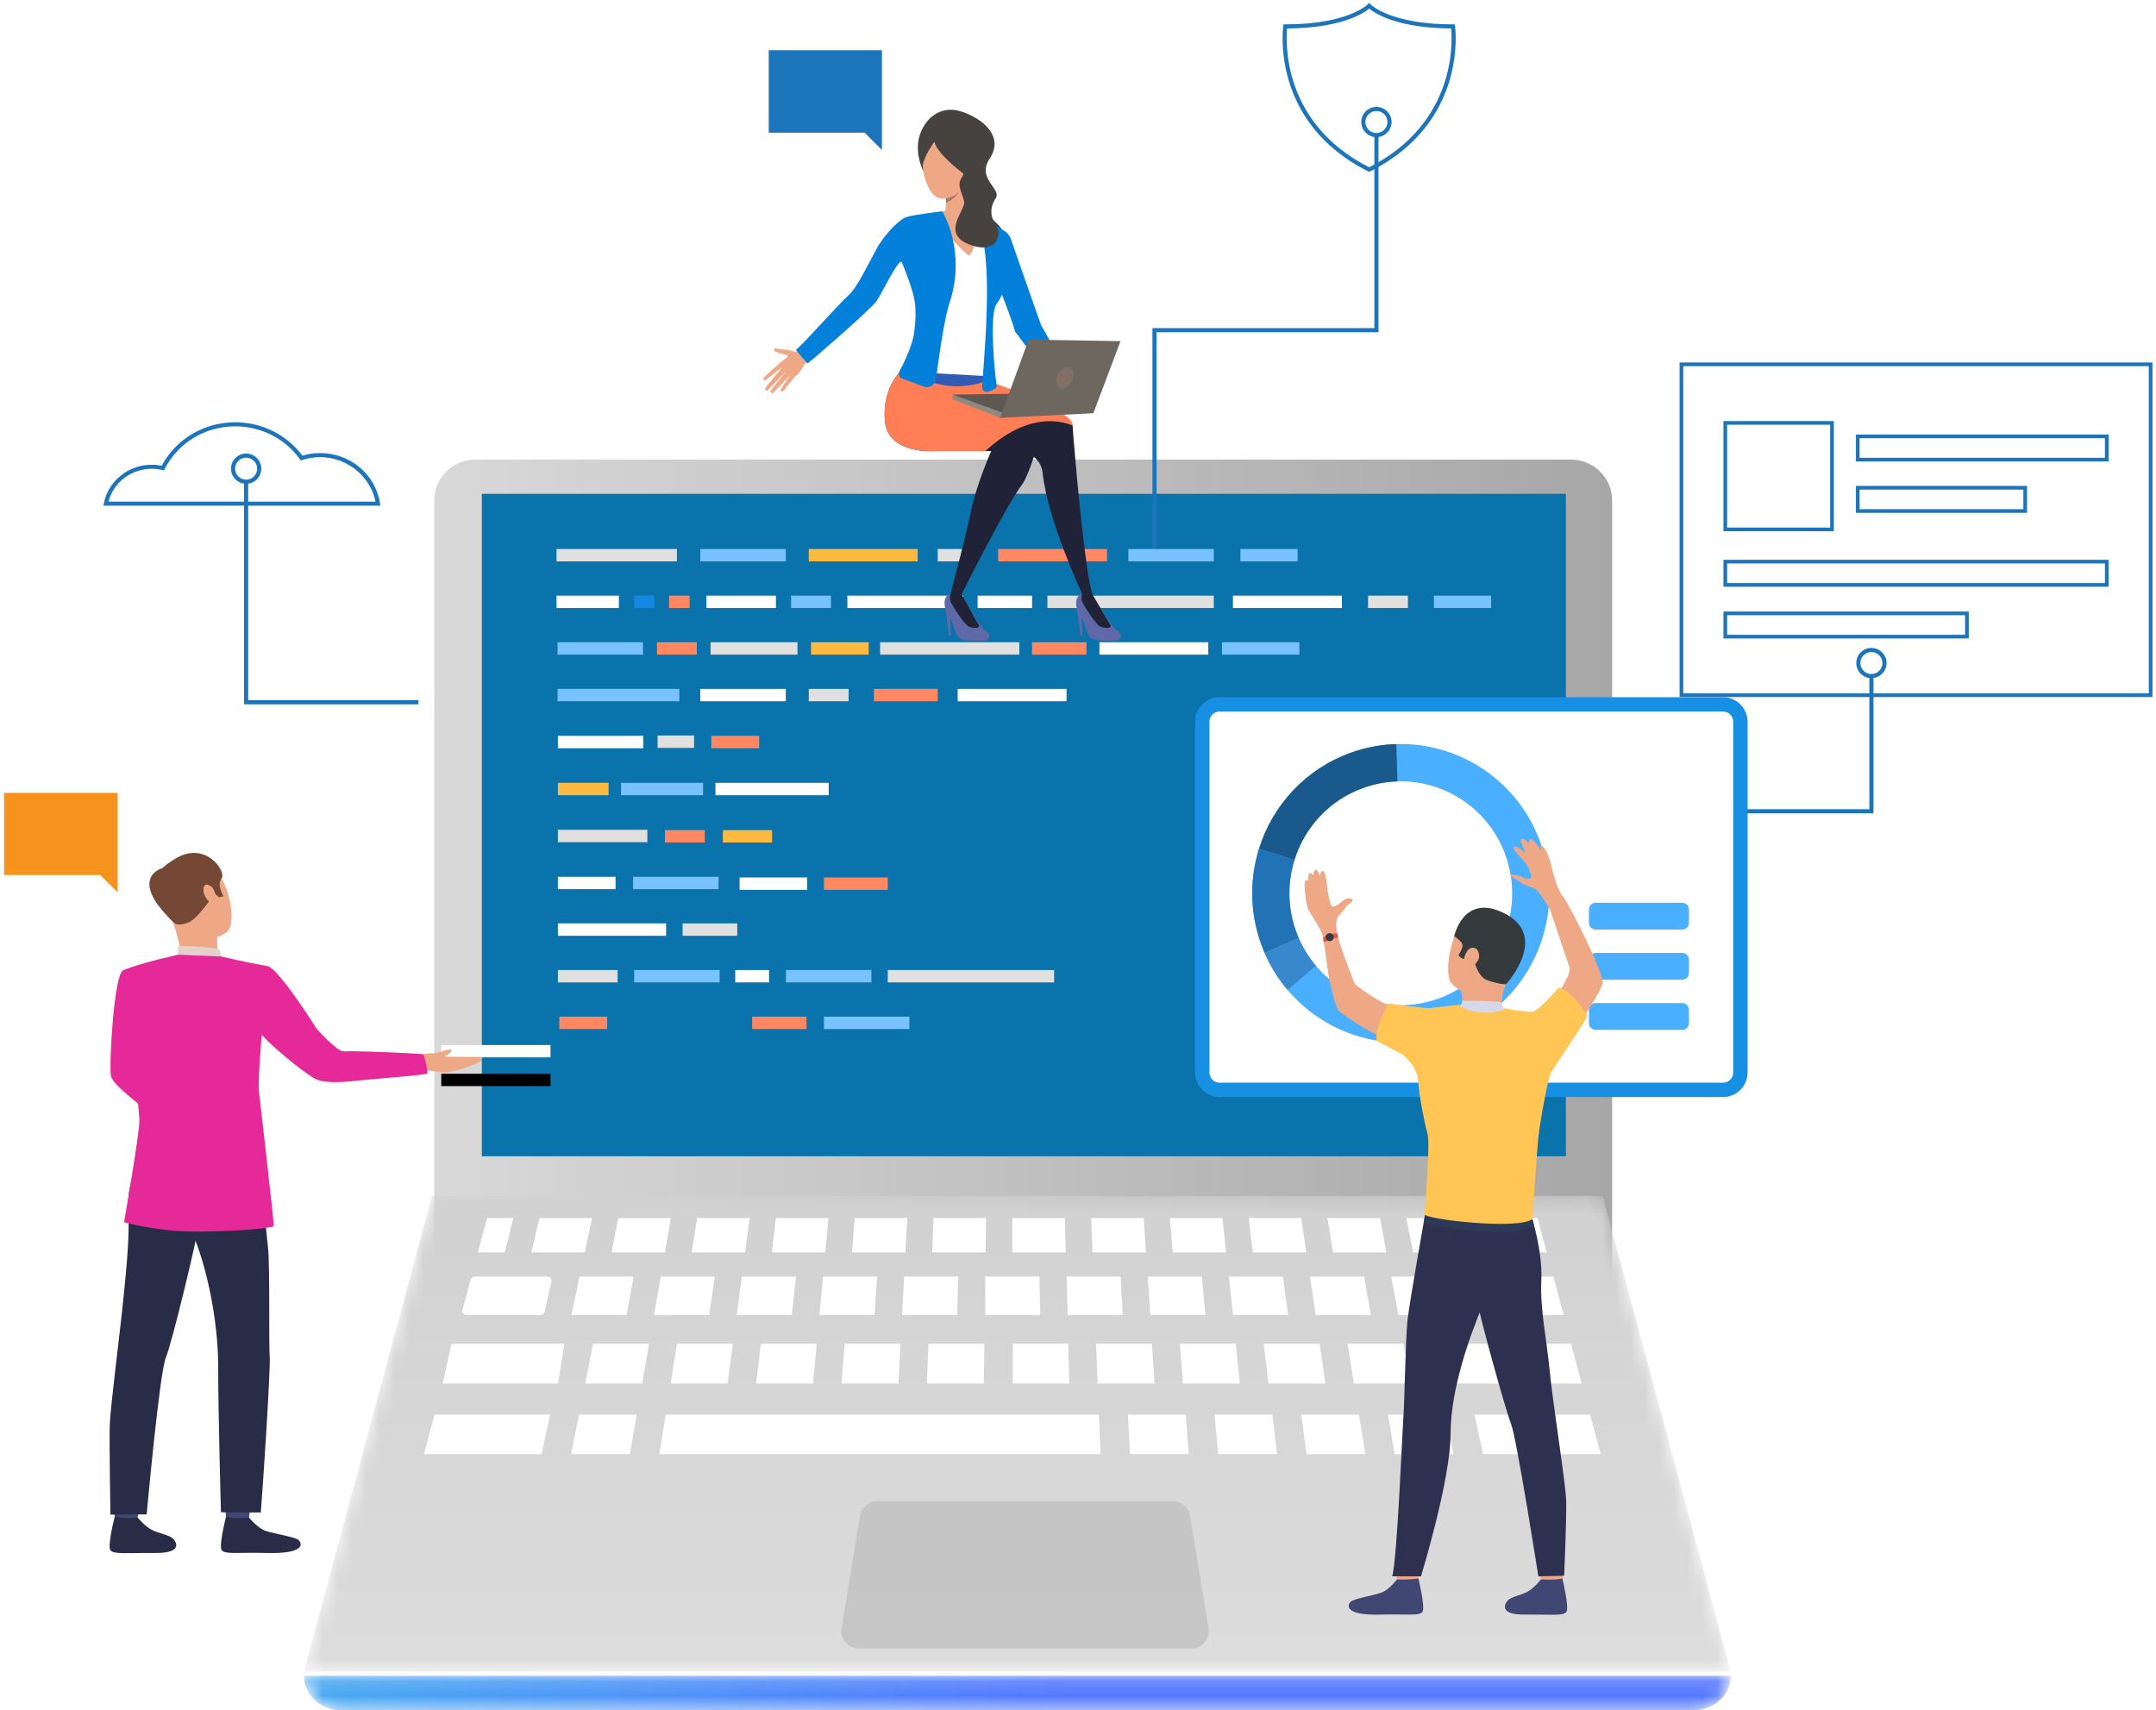 <?xml version="1.0" encoding="UTF-8"?>
<svg width="150px" height="119px" viewBox="0 0 150 119" version="1.1" xmlns="http://www.w3.org/2000/svg" xmlns:xlink="http://www.w3.org/1999/xlink">
    <!-- Generator: Sketch 59.1 (86144) - https://sketch.com -->
    <title>Group 306</title>
    <desc>Created with Sketch.</desc>
    <defs>
        <path d="M2.91,0.131 C1.325,0.131 0.039,1.404 0.039,2.975 L0.039,2.975 L0.039,60.262 L81.993,60.262 L81.993,2.975 C81.993,1.404 80.708,0.131 79.122,0.131 L79.122,0.131 L2.91,0.131 Z" id="path-1"></path>
        <linearGradient x1="-3.017%" y1="50%" x2="108.078%" y2="50%" id="linearGradient-3">
            <stop stop-color="#DADADA" offset="0%"></stop>
            <stop stop-color="#A3A3A3" offset="100%"></stop>
        </linearGradient>
        <polygon id="path-4" points="30.7 66.866 38.301 66.866 38.301 66.007 30.7 66.007"></polygon>
        <filter x="-92.1%" y="-582.1%" width="284.2%" height="1729.7%" filterUnits="objectBoundingBox" id="filter-5">
            <feOffset dx="0" dy="2" in="SourceAlpha" result="shadowOffsetOuter1"></feOffset>
            <feGaussianBlur stdDeviation="2" in="shadowOffsetOuter1" result="shadowBlurOuter1"></feGaussianBlur>
            <feColorMatrix values="0 0 0 0 0   0 0 0 0 0   0 0 0 0 0  0 0 0 0.5 0" type="matrix" in="shadowBlurOuter1"></feColorMatrix>
        </filter>
        <polygon id="path-6" points="49.828 0.247 9.106 0.247 0.193 33.339 50.095 33.339 99.463 33.339 90.55 0.247"></polygon>
        <linearGradient x1="50%" y1="-9.667%" x2="50%" y2="140.99%" id="linearGradient-8">
            <stop stop-color="#D0D0D0" offset="0%"></stop>
            <stop stop-color="#E1E1E1" offset="100%"></stop>
        </linearGradient>
        <path d="M0.193,0.109 C0.193,1.437 1.355,2.514 2.787,2.514 L2.787,2.514 L96.869,2.514 C98.301,2.514 99.463,1.437 99.463,0.109 L99.463,0.109 L0.193,0.109 Z" id="path-9"></path>
        <linearGradient x1="-46.348%" y1="50.003%" x2="53.652%" y2="50.003%" id="linearGradient-11">
            <stop stop-color="#3FD4E6" offset="0%"></stop>
            <stop stop-color="#5477FF" offset="100%"></stop>
        </linearGradient>
    </defs>
    <g id="Services-Page" stroke="none" stroke-width="1" fill="none" fill-rule="evenodd">
        <g transform="translate(-608, -935)" id="Group-306">
            <g transform="translate(608, 935)">
                <g id="Group-3" transform="translate(30.169, 31.845)">
                    <mask id="mask-2" fill="white">
                        <use xlink:href="#path-1"></use>
                    </mask>
                    <g id="Clip-2"></g>
                    <path d="M2.91,0.131 C1.325,0.131 0.039,1.404 0.039,2.975 L0.039,2.975 L0.039,60.262 L81.993,60.262 L81.993,2.975 C81.993,1.404 80.708,0.131 79.122,0.131 L79.122,0.131 L2.91,0.131 Z" id="Fill-1" fill="url(#linearGradient-3)"></path>
                </g>
                <polygon id="Fill-4" fill="#0B73AB" points="33.521 80.451 108.944 80.451 108.944 34.359 33.521 34.359"></polygon>
                <g id="Group-10" transform="translate(7.028, 0)" fill="#1C75BB">
                    <path d="M0.518,34.903 L19.098,34.903 C18.736,33.127 17.107,31.808 15.241,31.808 C14.817,31.808 14.4,31.873 14.002,32.003 L13.9,32.036 L13.839,31.95 C12.808,30.518 11.127,29.663 9.341,29.663 C7.25,29.663 5.367,30.8 4.428,32.63 L4.376,32.731 L4.265,32.704 C4.025,32.646 3.777,32.617 3.528,32.617 C2.104,32.617 0.865,33.568 0.518,34.903 L0.518,34.903 Z M19.438,35.185 L0.163,35.185 L0.197,35.017 C0.506,33.463 1.907,32.334 3.528,32.334 C3.762,32.334 3.995,32.358 4.223,32.405 C5.227,30.537 7.178,29.381 9.341,29.381 C11.185,29.381 12.923,30.247 14.012,31.703 C14.409,31.585 14.822,31.525 15.241,31.525 C17.338,31.525 19.093,32.996 19.413,35.023 L19.438,35.185 Z" id="Fill-6"></path>
                    <path d="M82.522,1.978 C82.436,2.875 82.148,8.559 88.228,11.64 C94.308,8.559 94.02,2.875 93.933,1.978 C90.157,1.955 88.621,0.925 88.228,0.598 C87.835,0.925 86.298,1.955 82.522,1.978 L82.522,1.978 Z M88.228,11.956 L88.163,11.924 C81.322,8.505 82.241,1.883 82.251,1.817 L82.269,1.696 L82.393,1.696 C86.742,1.696 88.109,0.324 88.122,0.31 L88.228,0.2 L88.334,0.311 C88.347,0.324 89.714,1.696 94.062,1.696 L94.187,1.696 L94.205,1.817 C94.215,1.883 95.134,8.505 88.293,11.924 L88.228,11.956 Z" id="Fill-8"></path>
                </g>
                <g id="Group-92" transform="translate(0, 6.704)">
                    <g id="Fill-45">
                        <use fill="black" fill-opacity="1" filter="url(#filter-5)" xlink:href="#path-4"></use>
                        <use fill="#FFFFFF" fill-rule="evenodd" xlink:href="#path-4"></use>
                    </g>
                    <polygon id="Fill-47" fill="#1C75BB" points="29.113 42.301 16.981 42.301 16.981 26.814 17.267 26.814 17.267 42.015 29.113 42.015"></polygon>
                    <polygon id="Fill-48" fill="#1C75BB" points="80.466 32.096 80.179 32.096 80.179 16.126 95.619 16.126 95.619 2.695 95.906 2.695 95.906 16.412 80.466 16.412"></polygon>
                    <polygon id="Fill-49" fill="#1C75BB" points="130.344 49.886 114.28 49.886 114.28 49.6 130.057 49.6 130.057 40.289 130.344 40.289"></polygon>
                    <path d="M10.243,62.827 C10.243,62.827 9.899,67.645 10.842,68.221 C11.433,68.583 13.788,69.801 13.718,70.03 C13.648,70.258 12.388,72.062 12.388,72.062 C12.388,72.062 7.864,69.088 7.718,68.151 C7.575,67.235 7.941,61.096 8.563,60.813 C9.028,60.602 9.274,60.777 9.861,61.212 C10.685,61.822 10.243,62.827 10.243,62.827" id="Fill-50" fill="#E52998"></path>
                    <path d="M9.717,97.889 C9.717,97.889 9.576,98.864 9.559,99.01 C9.541,99.157 7.994,98.924 7.994,98.924 L7.868,97.763 C7.868,97.763 9.524,97.751 9.717,97.889" id="Fill-51" fill="#424773"></path>
                    <path d="M9.575,98.886 C9.575,98.886 10.065,99.474 10.54,99.73 C11.014,99.986 11.759,100.087 12.04,100.353 C12.242,100.544 12.777,101.367 10.807,101.351 C8.838,101.334 7.888,101.467 7.677,101.151 C7.466,100.835 7.982,98.82 7.982,98.82 C7.982,98.82 8.449,98.988 9.575,98.886" id="Fill-52" fill="#292C47"></path>
                    <path d="M17.462,97.889 C17.462,97.889 17.321,98.864 17.304,99.01 C17.286,99.157 15.739,98.924 15.739,98.924 L15.614,97.763 C15.614,97.763 17.269,97.751 17.462,97.889" id="Fill-53" fill="#424773"></path>
                    <path d="M17.32,98.886 C17.32,98.886 17.811,99.474 18.285,99.73 C18.759,99.986 20.504,100.196 20.785,100.461 C20.987,100.653 21.324,101.423 18.553,101.351 C16.583,101.299 15.634,101.467 15.422,101.151 C15.211,100.835 15.727,98.82 15.727,98.82 C15.727,98.82 16.167,98.999 17.32,98.886" id="Fill-54" fill="#292C47"></path>
                    <path d="M10.272,72.839 C10.272,72.839 8.818,75.146 8.926,77.23 C9.035,79.315 8.797,81.542 8.578,83.719 C8.335,86.147 7.672,91.2 7.635,92.498 C7.599,93.797 7.683,98.683 7.683,98.683 L10.205,98.665 C10.205,98.665 11.101,88.793 11.535,87.768 C11.968,86.742 13.75,79.326 13.822,78.506 C13.894,77.686 10.272,72.839 10.272,72.839" id="Fill-55" fill="#292C47"></path>
                    <path d="M17.927,73.152 C17.927,73.152 18.502,78.819 18.646,80.095 C18.791,81.371 18.692,86.9 18.764,87.697 C18.836,88.495 18.281,96.929 18.144,98.535 L15.371,98.517 C15.371,98.517 15.18,91.695 15.18,88.38 C15.18,85.065 14.328,81.206 13.352,79.019 C12.375,76.831 10.14,76.78 9.54,72.721 C9.54,72.721 17.115,71.865 17.927,73.152" id="Fill-56" fill="#292C47"></path>
                    <path d="M11.808,53.395 C11.808,53.395 13.541,52.239 14.758,53.477 C15.974,54.715 16.572,57.624 15.699,58.205 C14.825,58.786 13.343,58.938 12.639,58.15 C11.936,57.363 11.185,56.16 11,55.283 C10.815,54.405 11.369,53.764 11.808,53.395" id="Fill-57" fill="#EEA886"></path>
                    <path d="M15.109,58.401 C15.109,58.401 15.087,59.617 15.221,59.876 C15.356,60.135 12.693,60.142 12.693,60.142 C12.693,60.142 12.476,58.732 12.066,57.542 C11.657,56.35 15.109,58.401 15.109,58.401" id="Fill-58" fill="#EEA886"></path>
                    <path d="M12.133,57.522 C12.133,57.522 12.381,57.774 13.085,57.488 C13.788,57.202 14.45,56.023 14.729,55.845 C15.01,55.667 14.97,55.487 14.97,55.487 L15.227,55.721 L15.555,55.664 C15.555,55.664 15.055,54.867 15.417,54.408 C15.779,53.95 14.292,51.709 12.143,53.077 C12.143,53.077 10.461,53.995 10.767,55.001 C11.074,56.006 11.611,57.108 12.133,57.522" id="Fill-59" fill="#754836"></path>
                    <path d="M15.379,59.845 C15.379,59.845 15.371,59.35 15.146,59.302 C14.921,59.255 12.664,59.038 12.388,59.147 L12.388,59.723 C12.388,59.723 12.92,60.05 15.379,59.845" id="Fill-60" fill="#E2D2CA"></path>
                    <path d="M14.834,55.127 C14.753,54.965 14.201,54.579 14.157,55.142 C14.114,55.705 14.7,56.311 14.92,56.196 C15.14,56.081 15.041,55.537 14.834,55.127" id="Fill-61" fill="#EEA886"></path>
                    <path d="M11.308,53.692 C11.308,53.692 8.83,54.356 12.033,57.426 L11.308,53.692 Z" id="Fill-62" fill="#754836"></path>
                    <path d="M33.446,66.843 L30.921,66.82 C31.139,66.693 31.491,66.466 31.413,66.362 C31.302,66.214 30.587,66.539 30.296,66.568 C30.03,66.596 29.583,66.562 29.244,66.685 L28.447,67.024 L29.178,67.7 C29.178,67.7 30.498,67.888 30.885,67.915 C31.514,67.96 33.437,67.212 33.469,67.099 C33.526,66.895 33.446,66.843 33.446,66.843" id="Fill-63" fill="#EEA886"></path>
                    <path d="M18.675,60.531 C17.069,60.249 15.379,59.845 15.379,59.845 L12.388,59.723 C12.388,59.723 9.644,60.326 8.563,60.813 C8.46,60.86 8.46,63.258 8.178,63.887 L9.074,65.774 C9.074,65.774 9.592,69.513 9.699,71.175 C9.749,71.939 8.632,78.334 8.632,78.334 C8.632,78.334 9.829,78.685 11.87,78.91 C13.911,79.134 19.011,78.828 19.043,78.588 C19.076,78.347 18.056,69.627 18.01,69.175 C17.941,68.482 18.211,65.28 18.211,65.28 C18.595,65.795 20.819,67.73 21.904,68.344 C22.677,68.782 24.571,68.514 25.129,68.458 C26.336,68.334 29.672,68.096 29.737,67.978 C29.789,67.907 29.545,66.692 29.406,66.646 C29.284,66.605 24.977,66.393 23.897,66.449 C23.459,66.472 22.029,64.878 22.029,64.878 C22.029,64.878 19.561,60.928 18.675,60.531" id="Fill-64" fill="#E52998"></path>
                    <polygon id="Fill-65" fill="#F6931D" points="0.283 48.463 8.188 48.463 8.188 54.182 8.188 55.387 6.981 54.182 0.283 54.182"></polygon>
                    <path d="M120.162,30.004 L127.33,30.004 L127.33,22.848 L120.162,22.848 L120.162,30.004 Z M119.906,30.26 L127.587,30.26 L127.587,22.593 L119.906,22.593 L119.906,30.26 Z" id="Fill-66" fill="#1C75BB"></path>
                    <path d="M129.378,25.149 L146.446,25.149 L146.446,23.786 L129.378,23.786 L129.378,25.149 Z M129.123,25.404 L146.703,25.404 L146.703,23.53 L129.123,23.53 L129.123,25.404 Z" id="Fill-67" fill="#1C75BB"></path>
                    <path d="M120.162,33.865 L146.446,33.865 L146.446,32.501 L120.162,32.501 L120.162,33.865 Z M119.906,34.12 L146.703,34.12 L146.703,32.246 L119.906,32.246 L119.906,34.12 Z" id="Fill-68" fill="#1C75BB"></path>
                    <path d="M120.162,37.464 L136.718,37.464 L136.718,36.101 L120.162,36.101 L120.162,37.464 Z M119.906,37.719 L136.974,37.719 L136.974,35.845 L119.906,35.845 L119.906,37.719 Z" id="Fill-69" fill="#1C75BB"></path>
                    <path d="M129.378,28.724 L140.771,28.724 L140.771,27.361 L129.378,27.361 L129.378,28.724 Z M129.123,28.979 L141.027,28.979 L141.027,27.105 L129.123,27.105 L129.123,28.979 Z" id="Fill-70" fill="#1C75BB"></path>
                    <path d="M117.111,41.539 L149.498,41.539 L149.498,18.773 L117.111,18.773 L117.111,41.539 Z M116.855,41.795 L149.753,41.795 L149.753,18.517 L116.855,18.517 L116.855,41.795 Z" id="Fill-71" fill="#1C75BB"></path>
                    <path d="M17.124,25.14 C16.701,25.14 16.357,25.483 16.357,25.905 C16.357,26.327 16.701,26.67 17.124,26.67 C17.547,26.67 17.891,26.327 17.891,25.905 C17.891,25.483 17.547,25.14 17.124,25.14 M17.124,26.957 C16.543,26.957 16.071,26.485 16.071,25.905 C16.071,25.325 16.543,24.853 17.124,24.853 C17.705,24.853 18.178,25.325 18.178,25.905 C18.178,26.485 17.705,26.957 17.124,26.957" id="Fill-78" fill="#1C75BB"></path>
                    <path d="M95.762,1.021 C95.34,1.021 94.995,1.364 94.995,1.786 C94.995,2.208 95.34,2.552 95.762,2.552 C96.185,2.552 96.529,2.208 96.529,1.786 C96.529,1.364 96.185,1.021 95.762,1.021 M95.762,2.838 C95.181,2.838 94.709,2.366 94.709,1.786 C94.709,1.206 95.181,0.735 95.762,0.735 C96.343,0.735 96.816,1.206 96.816,1.786 C96.816,2.366 96.343,2.838 95.762,2.838" id="Fill-79" fill="#1C75BB"></path>
                    <path d="M130.2,38.664 C129.778,38.664 129.433,39.008 129.433,39.43 C129.433,39.852 129.778,40.195 130.2,40.195 C130.623,40.195 130.967,39.852 130.967,39.43 C130.967,39.008 130.623,38.664 130.2,38.664 M130.2,40.481 C129.62,40.481 129.147,40.009 129.147,39.43 C129.147,38.85 129.62,38.378 130.2,38.378 C130.781,38.378 131.254,38.85 131.254,39.43 C131.254,40.009 130.781,40.481 130.2,40.481" id="Fill-80" fill="#1C75BB"></path>
                </g>
                <g id="Group-95" transform="translate(20.951, 82.965)">
                    <mask id="mask-7" fill="white">
                        <use xlink:href="#path-6"></use>
                    </mask>
                    <g id="Clip-94"></g>
                    <polygon id="Fill-93" fill="url(#linearGradient-8)" mask="url(#mask-7)" points="49.828 0.247 9.106 0.247 0.193 33.339 50.095 33.339 99.463 33.339 90.55 0.247"></polygon>
                </g>
                <g id="Group-190" transform="translate(29.331, 84.641)" fill="#FFFFFF">
                    <path d="M3.732,4.182 L8.71,4.182 C8.918,4.182 9.075,4.341 9.036,4.512 L8.554,6.636 C8.524,6.767 8.387,6.862 8.228,6.862 L3.165,6.862 C2.952,6.862 2.794,6.697 2.841,6.524 L3.408,4.399 C3.442,4.273 3.576,4.182 3.732,4.182" id="Fill-96"></path>
                    <polygon id="Fill-98" points="10.993 4.182 14.756 4.182 14.256 6.862 10.42 6.862"></polygon>
                    <polygon id="Fill-100" points="16.638 4.182 20.401 4.182 20.008 6.862 16.172 6.866"></polygon>
                    <polygon id="Fill-102" points="22.283 4.182 26.046 4.182 25.76 6.862 21.925 6.862"></polygon>
                    <polygon id="Fill-104" points="27.928 4.182 31.692 4.182 31.512 6.862 27.678 6.862"></polygon>
                    <polygon id="Fill-106" points="33.573 4.182 37.337 4.182 37.265 6.862 33.43 6.866"></polygon>
                    <polygon id="Fill-108" points="78.747 4.182 73.101 4.182 73.71 6.862 79.462 6.862"></polygon>
                    <polygon id="Fill-110" points="71.22 4.182 67.456 4.182 67.957 6.862 71.792 6.862"></polygon>
                    <polygon id="Fill-112" points="65.575 4.182 61.811 4.182 62.205 6.862 66.04 6.866"></polygon>
                    <polygon id="Fill-114" points="59.93 4.182 56.166 4.182 56.452 6.862 60.287 6.862"></polygon>
                    <polygon id="Fill-116" points="54.284 4.182 50.521 4.182 50.7 6.862 54.535 6.862"></polygon>
                    <polygon id="Fill-118" points="48.639 4.182 44.876 4.182 44.948 6.862 48.783 6.866"></polygon>
                    <polygon id="Fill-120" points="39.218 4.182 42.982 4.182 43.044 6.862 39.218 6.862"></polygon>
                    <polygon id="Fill-122" points="2.076 8.859 9.94 8.859 9.492 11.624 1.479 11.624"></polygon>
                    <polygon id="Fill-124" points="79.974 8.859 70.253 8.859 70.807 11.624 80.712 11.624"></polygon>
                    <polygon id="Fill-126" points="68.309 8.859 64.421 8.859 64.864 11.624 68.826 11.624"></polygon>
                    <polygon id="Fill-128" points="62.477 8.859 58.589 8.859 58.921 11.624 62.883 11.624"></polygon>
                    <polygon id="Fill-130" points="56.645 8.859 52.756 8.859 52.978 11.624 56.94 11.624"></polygon>
                    <polygon id="Fill-132" points="50.812 8.859 46.924 8.859 47.034 11.624 50.997 11.624"></polygon>
                    <polygon id="Fill-134" points="0.902 13.787 8.941 13.787 8.354 16.533 0.168 16.533"></polygon>
                    <polygon id="Fill-136" points="10.951 13.787 14.971 13.787 14.494 16.533 10.401 16.533"></polygon>
                    <polygon id="Fill-138" points="16.981 13.787 21.001 13.787 47.127 13.787 47.239 16.533 16.541 16.533"></polygon>
                    <polygon id="Fill-140" points="49.14 13.787 53.159 13.787 53.379 16.533 49.286 16.533"></polygon>
                    <polygon id="Fill-142" points="55.17 13.787 59.189 13.787 59.519 16.533 55.426 16.533"></polygon>
                    <polygon id="Fill-144" points="61.199 13.787 65.219 13.787 65.659 16.533 61.566 16.533"></polygon>
                    <polygon id="Fill-146" points="67.229 13.787 71.249 13.787 71.799 16.533 67.706 16.533"></polygon>
                    <polygon id="Fill-148" points="73.259 13.787 81.298 13.787 82.032 16.533 73.845 16.533"></polygon>
                    <polygon id="Fill-150" points="44.988 8.859 41.131 8.859 41.131 11.624 45.062 11.624"></polygon>
                    <polygon id="Fill-152" points="39.156 8.859 35.267 8.859 35.156 11.624 39.119 11.624"></polygon>
                    <polygon id="Fill-154" points="33.323 8.859 29.435 8.859 29.214 11.624 33.176 11.624"></polygon>
                    <polygon id="Fill-156" points="27.491 8.859 23.603 8.859 23.27 11.624 27.233 11.624"></polygon>
                    <polygon id="Fill-158" points="21.659 8.859 17.77 8.859 17.327 11.624 21.289 11.624"></polygon>
                    <polygon id="Fill-160" points="15.826 8.859 11.938 8.859 11.384 11.624 15.346 11.624"></polygon>
                    <polygon id="Fill-162" points="3.916 2.498 4.555 0.105 6.382 0.105 5.786 2.498"></polygon>
                    <polygon id="Fill-164" points="8.209 0.105 11.863 0.105 11.352 2.498 7.634 2.498"></polygon>
                    <polygon id="Fill-166" points="13.691 0.105 17.345 0.105 16.93 2.498 13.212 2.498"></polygon>
                    <polygon id="Fill-168" points="19.173 0.105 22.827 0.105 22.508 2.498 18.79 2.498"></polygon>
                    <polygon id="Fill-170" points="24.654 0.105 28.309 0.105 28.085 2.498 24.367 2.498"></polygon>
                    <polygon id="Fill-172" points="30.136 0.105 33.791 0.105 33.663 2.498 29.944 2.498"></polygon>
                    <polygon id="Fill-174" points="35.618 0.105 39.272 0.105 39.241 2.498 35.523 2.498"></polygon>
                    <polygon id="Fill-176" points="41.1 0.105 44.754 0.105 44.818 2.498 41.1 2.498"></polygon>
                    <polygon id="Fill-178" points="46.581 0.105 50.236 0.105 50.396 2.498 46.677 2.498"></polygon>
                    <polygon id="Fill-180" points="52.063 0.105 55.718 0.105 55.974 2.498 52.255 2.498"></polygon>
                    <polygon id="Fill-182" points="57.545 0.105 61.2 0.105 61.551 2.498 57.833 2.498"></polygon>
                    <polygon id="Fill-184" points="63.027 0.105 66.682 0.105 67.129 2.498 63.41 2.498"></polygon>
                    <polygon id="Fill-186" points="68.509 0.105 72.163 0.105 72.707 2.498 68.988 2.498"></polygon>
                    <polygon id="Fill-188" points="73.991 0.105 77.645 0.105 78.284 2.498 74.566 2.498"></polygon>
                </g>
                <g id="Group-193" transform="translate(20.951, 116.486)">
                    <mask id="mask-10" fill="white">
                        <use xlink:href="#path-9"></use>
                    </mask>
                    <g id="Clip-192"></g>
                    <path d="M0.193,0.109 C0.193,1.437 1.355,2.514 2.787,2.514 L2.787,2.514 L96.869,2.514 C98.301,2.514 99.463,1.437 99.463,0.109 L99.463,0.109 L0.193,0.109 Z" id="Fill-191" fill="url(#linearGradient-11)" mask="url(#mask-10)"></path>
                </g>
                <g id="Group-305" transform="translate(38.549, 3.352)">
                    <path d="M44.245,102.113 C44.148,101.527 43.644,101.097 43.052,101.097 L32.765,101.097 L22.478,101.097 C21.887,101.097 21.383,101.527 21.286,102.113 L20.001,109.93 C19.879,110.669 20.447,111.342 21.193,111.342 L32.765,111.342 L44.338,111.342 C45.084,111.342 45.652,110.669 45.53,109.93 L44.245,102.113 Z" id="Fill-194" fill-opacity="0.708" fill="#BDBDBD"></path>
                    <polygon id="Fill-196" fill="#E0E0E0" points="0.17 35.708 8.544 35.708 8.544 34.847 0.17 34.847"></polygon>
                    <polygon id="Fill-198" fill="#E0E0E0" points="10.888 42.197 16.934 42.197 16.934 41.335 10.888 41.335"></polygon>
                    <polygon id="Fill-199" fill="#FEBA40" points="17.876 42.197 21.889 42.197 21.889 41.335 17.876 41.335"></polygon>
                    <polygon id="Fill-200" fill="#FFFFFF" points="0.265 58.514 4.277 58.514 4.277 57.653 0.265 57.653"></polygon>
                    <polygon id="Fill-201" fill="#E0E0E0" points="22.682 42.197 32.369 42.197 32.369 41.335 22.682 41.335"></polygon>
                    <polygon id="Fill-202" fill="#E0E0E0" points="0.265 55.246 6.49 55.246 6.49 54.384 0.265 54.384"></polygon>
                    <polygon id="Fill-203" fill="#E0E0E0" points="8.942 61.759 12.743 61.759 12.743 60.897 8.942 60.897"></polygon>
                    <polygon id="Fill-204" fill="#FFFFFF" points="0.265 61.759 7.794 61.759 7.794 60.897 0.265 60.897"></polygon>
                    <polygon id="Fill-205" fill="#E0E0E0" points="0.265 65.003 4.418 65.003 4.418 64.141 0.265 64.141"></polygon>
                    <polygon id="Fill-206" fill="#78C2FF" points="10.173 35.708 16.119 35.708 16.119 34.847 10.173 34.847"></polygon>
                    <polygon id="Fill-207" fill="#FFFFFF" points="10.173 45.441 16.119 45.441 16.119 44.58 10.173 44.58"></polygon>
                    <polygon id="Fill-208" fill="#E0E0E0" points="7.201 48.686 9.741 48.686 9.741 47.824 7.201 47.824"></polygon>
                    <polygon id="Fill-209" fill="#78C2FF" points="4.661 51.978 10.366 51.978 10.366 51.116 4.661 51.116"></polygon>
                    <polygon id="Fill-210" fill="#FFFFFF" points="11.229 51.978 19.106 51.978 19.106 51.116 11.229 51.116"></polygon>
                    <polygon id="Fill-211" fill="#FFFFFF" points="0.265 48.71 6.21 48.71 6.21 47.848 0.265 47.848"></polygon>
                    <polygon id="Fill-212" fill="#FEBA40" points="0.265 51.978 3.792 51.978 3.792 51.116 0.265 51.116"></polygon>
                    <polygon id="Fill-213" fill="#FF8761" points="10.939 48.71 14.267 48.71 14.267 47.848 10.939 47.848"></polygon>
                    <polygon id="Fill-214" fill="#FF8761" points="0.364 68.247 3.692 68.247 3.692 67.386 0.364 67.386"></polygon>
                    <polygon id="Fill-215" fill="#78C2FF" points="0.241 42.197 6.186 42.197 6.186 41.335 0.241 41.335"></polygon>
                    <polygon id="Fill-216" fill="#78C2FF" points="5.498 58.514 11.444 58.514 11.444 57.653 5.498 57.653"></polygon>
                    <polygon id="Fill-217" fill="#78C2FF" points="5.572 65.003 11.517 65.003 11.517 64.141 5.572 64.141"></polygon>
                    <polygon id="Fill-218" fill="#78C2FF" points="16.133 65.003 22.078 65.003 22.078 64.141 16.133 64.141"></polygon>
                    <polygon id="Fill-219" fill="#78C2FF" points="0.241 45.441 8.716 45.441 8.716 44.58 0.241 44.58"></polygon>
                    <polygon id="Fill-220" fill="#78C2FF" points="39.954 35.708 45.899 35.708 45.899 34.847 39.954 34.847"></polygon>
                    <polygon id="Fill-221" fill="#78C2FF" points="18.775 68.247 24.72 68.247 24.72 67.386 18.775 67.386"></polygon>
                    <polygon id="Fill-222" fill="#78C2FF" points="47.749 35.708 51.728 35.708 51.728 34.847 47.749 34.847"></polygon>
                    <polygon id="Fill-223" fill="#78C2FF" points="61.213 38.952 65.193 38.952 65.193 38.091 61.213 38.091"></polygon>
                    <polygon id="Fill-224" fill="#FEBA40" points="17.719 35.708 25.294 35.708 25.294 34.847 17.719 34.847"></polygon>
                    <polygon id="Fill-225" fill="#FFFFFF" points="47.231 38.952 54.806 38.952 54.806 38.091 47.231 38.091"></polygon>
                    <polygon id="Fill-226" fill="#FFFFFF" points="37.942 42.197 45.516 42.197 45.516 41.335 37.942 41.335"></polygon>
                    <polygon id="Fill-227" fill="#FFFFFF" points="28.08 45.441 35.654 45.441 35.654 44.58 28.08 44.58"></polygon>
                    <polygon id="Fill-228" fill="#78C2FF" points="46.469 42.197 51.853 42.197 51.853 41.335 46.469 41.335"></polygon>
                    <polygon id="Fill-229" fill="#FF8761" points="30.896 35.708 38.47 35.708 38.47 34.847 30.896 34.847"></polygon>
                    <polygon id="Fill-230" fill="#FF8761" points="22.253 45.441 26.694 45.441 26.694 44.58 22.253 44.58"></polygon>
                    <polygon id="Fill-231" fill="#FF8761" points="18.775 58.562 23.216 58.562 23.216 57.7 18.775 57.7"></polygon>
                    <polygon id="Fill-232" fill="#E0E0E0" points="26.694 35.708 29.467 35.708 29.467 34.847 26.694 34.847"></polygon>
                    <polygon id="Fill-233" fill="#E0E0E0" points="17.719 45.441 20.492 45.441 20.492 44.58 17.719 44.58"></polygon>
                    <polygon id="Fill-234" fill="#E0E0E0" points="56.632 38.952 59.405 38.952 59.405 38.091 56.632 38.091"></polygon>
                    <polygon id="Fill-235" fill="#FFFFFF" points="0.17 38.952 4.507 38.952 4.507 38.091 0.17 38.091"></polygon>
                    <polygon id="Fill-236" fill="#FEBA40" points="11.743 55.27 15.167 55.27 15.167 54.408 11.743 54.408"></polygon>
                    <polygon id="Fill-237" fill="#1487E3" points="5.572 38.952 6.972 38.952 6.972 38.091 5.572 38.091"></polygon>
                    <polygon id="Fill-238" fill="#E0E0E0" points="34.323 38.952 45.899 38.952 45.899 38.091 34.323 38.091"></polygon>
                    <polygon id="Fill-239" fill="#E0E0E0" points="23.216 65.003 34.792 65.003 34.792 64.141 23.216 64.141"></polygon>
                    <polygon id="Fill-240" fill="#FF8761" points="8.001 38.952 9.43 38.952 9.43 38.091 8.001 38.091"></polygon>
                    <polygon id="Fill-241" fill="#FFFFFF" points="29.467 38.952 33.254 38.952 33.254 38.091 29.467 38.091"></polygon>
                    <polygon id="Fill-242" fill="#FF8761" points="33.254 42.197 37.041 42.197 37.041 41.335 33.254 41.335"></polygon>
                    <polygon id="Fill-243" fill="#FF8761" points="13.78 68.247 17.567 68.247 17.567 67.386 13.78 67.386"></polygon>
                    <polygon id="Fill-244" fill="#FFFFFF" points="20.406 38.952 28.464 38.952 28.464 38.091 20.406 38.091"></polygon>
                    <polygon id="Fill-245" fill="#FFFFFF" points="12.906 58.562 17.613 58.562 17.613 57.7 12.906 57.7"></polygon>
                    <polygon id="Fill-246" fill="#FFFFFF" points="12.603 65.003 14.957 65.003 14.957 64.141 12.603 64.141"></polygon>
                    <polygon id="Fill-247" fill="#78C2FF" points="16.49 38.952 19.263 38.952 19.263 38.091 16.49 38.091"></polygon>
                    <polygon id="Fill-248" fill="#FF8761" points="7.158 42.197 9.93 42.197 9.93 41.335 7.158 41.335"></polygon>
                    <polygon id="Fill-249" fill="#FF8761" points="7.711 55.27 10.483 55.27 10.483 54.408 7.711 54.408"></polygon>
                    <polygon id="Fill-250" fill="#FFFFFF" points="10.602 38.952 15.433 38.952 15.433 38.091 10.602 38.091"></polygon>
                    <path d="M81.332,72.48 L46.302,72.48 C45.637,72.48 45.099,71.938 45.099,71.27 L45.099,46.867 C45.099,46.199 45.637,45.658 46.302,45.658 L81.332,45.658 C81.997,45.658 82.536,46.199 82.536,46.867 L82.536,71.27 C82.536,71.938 81.997,72.48 81.332,72.48" id="Fill-251" stroke="#178FE3" fill="#FFFFFF"></path>
                    <path d="M78.493,61.325 L72.461,61.325 C72.206,61.325 71.999,61.118 71.999,60.862 L71.999,59.926 C71.999,59.669 72.206,59.462 72.461,59.462 L78.493,59.462 C78.748,59.462 78.955,59.669 78.955,59.926 L78.955,60.862 C78.955,61.118 78.748,61.325 78.493,61.325" id="Fill-252" fill="#4AAFFF"></path>
                    <path d="M78.493,64.815 L72.461,64.815 C72.206,64.815 71.999,64.608 71.999,64.351 L71.999,63.415 C71.999,63.159 72.206,62.951 72.461,62.951 L78.493,62.951 C78.748,62.951 78.955,63.159 78.955,63.415 L78.955,64.351 C78.955,64.608 78.748,64.815 78.493,64.815" id="Fill-253" fill="#4AAFFF"></path>
                    <path d="M78.493,68.305 L72.461,68.305 C72.206,68.305 71.999,68.097 71.999,67.841 L71.999,66.905 C71.999,66.648 72.206,66.441 72.461,66.441 L78.493,66.441 C78.748,66.441 78.955,66.648 78.955,66.905 L78.955,67.841 C78.955,68.097 78.748,68.305 78.493,68.305" id="Fill-254" fill="#4AAFFF"></path>
                    <path d="M61.516,66.132 C58.395,67.254 55.032,66.242 53.004,63.847 C52.521,63.276 52.114,62.626 51.804,61.908 C51.735,61.75 51.671,61.588 51.613,61.423 C51.023,59.765 51.026,58.04 51.512,56.481 C52.213,54.23 53.919,52.326 56.298,51.471 C57.084,51.188 57.885,51.041 58.675,51.017 C61.942,50.918 65.042,52.92 66.202,56.179 C67.643,60.228 65.545,64.684 61.516,66.132 M68.637,55.305 C67.09,50.957 62.956,48.287 58.598,48.419 C57.543,48.451 56.476,48.647 55.428,49.023 C52.254,50.164 49.978,52.705 49.043,55.706 C48.395,57.786 48.391,60.088 49.178,62.298 C49.256,62.518 49.341,62.734 49.432,62.946 C49.846,63.903 50.389,64.769 51.034,65.53 C53.738,68.725 58.225,70.075 62.387,68.58 C67.761,66.648 70.559,60.705 68.637,55.305" id="Fill-255" fill="#4AAFFF"></path>
                    <path d="M51.512,56.481 L49.043,55.706 C49.978,52.705 52.254,50.164 55.428,49.023 C56.476,48.647 57.543,48.451 58.598,48.419 L58.675,51.017 C57.885,51.041 57.084,51.188 56.298,51.471 C53.919,52.326 52.213,54.23 51.512,56.481" id="Fill-256" fill="#1A598C"></path>
                    <path d="M51.804,61.908 L49.432,62.946 C49.341,62.734 49.256,62.518 49.178,62.298 C48.391,60.088 48.395,57.786 49.043,55.706 L51.512,56.481 C51.026,58.04 51.023,59.766 51.613,61.423 C51.672,61.588 51.735,61.75 51.804,61.908" id="Fill-257" fill="#2273B5"></path>
                    <path d="M51.034,65.53 C50.389,64.769 49.846,63.903 49.432,62.946 L51.804,61.908 C52.114,62.626 52.521,63.276 53.004,63.846 L51.034,65.53 Z" id="Fill-258" fill="#3788CC"></path>
                    <path d="M62.357,64.96 C62.357,64.96 61.856,64.08 62.65,61.721 C63.417,59.439 66.075,59.646 66.92,61.108 C67.764,62.57 67.479,63.478 66.236,65.128 C64.992,66.778 62.873,65.715 62.357,64.96" id="Fill-259" fill="#EEA886"></path>
                    <path d="M68.529,105.549 C68.529,105.549 68.661,106.518 68.677,106.663 C68.694,106.809 70.14,106.578 70.14,106.578 L70.258,105.424 C70.258,105.424 68.71,105.412 68.529,105.549" id="Fill-260" fill="#EEA886"></path>
                    <path d="M68.662,106.54 C68.662,106.54 68.203,107.124 67.76,107.378 C67.317,107.633 66.62,107.734 66.358,107.997 C66.169,108.187 65.669,109.006 67.51,108.989 C69.351,108.973 70.239,109.105 70.436,108.791 C70.633,108.477 70.151,106.475 70.151,106.475 C70.151,106.475 69.7,106.602 68.662,106.54" id="Fill-261" fill="#414773"></path>
                    <path d="M58.514,105.549 C58.514,105.549 58.646,106.518 58.662,106.663 C58.679,106.809 60.125,106.578 60.125,106.578 L60.242,105.424 C60.242,105.424 58.695,105.412 58.514,105.549" id="Fill-262" fill="#EEA886"></path>
                    <path d="M58.647,106.54 C58.647,106.54 58.189,107.124 57.745,107.378 C57.302,107.633 55.671,107.842 55.409,108.105 C55.219,108.296 54.905,109.061 57.495,108.989 C59.335,108.938 60.224,109.105 60.421,108.791 C60.618,108.477 60.135,106.475 60.135,106.475 C60.135,106.475 59.564,106.577 58.647,106.54" id="Fill-263" fill="#414773"></path>
                    <path d="M68.042,81.425 C68.042,81.425 68.784,83.74 68.686,85.736 C68.588,87.732 69.07,89.917 69.266,92.002 C69.486,94.326 70.383,99.829 70.415,101.072 C70.448,102.315 70.276,106.286 70.276,106.286 L68.48,106.329 C68.48,106.329 66.972,96.709 66.581,95.728 C66.19,94.746 64.252,87.748 64.187,86.963 C64.122,86.177 68.042,81.425 68.042,81.425" id="Fill-264" fill="#2D314F"></path>
                    <path d="M60.595,81.183 C60.595,81.183 59.504,87.307 59.374,88.529 C59.244,89.75 59.157,94.441 59.092,95.204 C59.027,95.967 58.658,105.195 58.31,106.329 L60.314,106.329 C60.314,106.329 62.37,99.621 62.37,96.448 C62.37,93.274 63.731,89.548 64.61,87.454 C65.49,85.359 67.502,85.31 68.043,81.425 C68.043,81.425 61.326,79.951 60.595,81.183" id="Fill-265" fill="#2D314F"></path>
                    <path d="M63.083,65.583 C63.083,65.583 63.309,66.244 63.083,66.716 C62.857,67.187 65.97,66.904 65.97,66.904 C65.97,66.904 65.829,65.929 66.236,65.128 C66.642,64.326 63.083,65.583 63.083,65.583" id="Fill-266" fill="#EEA886"></path>
                    <path d="M68.187,81.929 C68.187,81.929 67.067,83.085 60.495,81.749 L60.595,81.183 L68.067,81.466 L68.187,81.929 Z" id="Fill-267" fill="#2B3B57"></path>
                    <path d="M62.612,66.869 C62.612,66.869 61.462,66.986 61.134,67.05 C60.806,67.112 58.595,66.652 58.141,66.605 C57.687,66.558 55.753,65.226 55.691,65.069 C55.628,64.912 54.514,62.077 54.451,61.464 C54.389,60.851 53.366,61.167 53.454,61.59 C53.618,62.38 53.829,64.298 53.944,64.854 C54.069,65.455 54.403,66.814 54.591,66.981 C54.778,67.149 56.52,68.48 58.225,69.046 C59.93,69.611 61.213,70.445 61.213,70.445 L69.615,70.445 C69.615,70.445 72.883,65.75 72.954,65.043 C73.024,64.335 70.671,59.634 70.202,59.045 C69.732,58.455 69.054,59.237 69.054,59.237 C69.054,59.237 70.46,63.383 70.647,63.973 C70.835,64.562 69.012,67.152 68.511,67.16 C68.011,67.167 66.726,67.002 66.155,66.979 C65.584,66.955 64.981,66.703 64.981,66.703 L62.612,66.869 Z" id="Fill-268" fill="#EEA886"></path>
                    <path d="M58.991,70.004 C58.991,70.004 60.02,70.692 60.114,71.87 C60.208,73.049 60.583,74.912 60.77,75.548 C60.958,76.185 60.606,80.806 60.559,81.136 C60.512,81.467 67.061,82.251 68.067,81.467 C68.067,81.467 68.348,77.151 68.466,75.926 C68.583,74.7 69.146,71.729 69.334,71.328 C69.521,70.927 71.797,67.72 71.891,67.297 C71.891,67.297 70.713,65.41 69.869,65.387 C69.869,65.387 68.528,66.967 68.09,67.037 C67.653,67.108 64.972,66.614 64.972,66.61 C64.972,66.61 64.679,67.011 63.124,66.539 C63.124,66.539 61.271,66.749 60.97,66.787 C60.605,66.835 58.069,66.468 58.069,66.468 C58.069,66.468 57.051,68.195 57.229,69.066 L58.991,70.004 Z" id="Fill-269" fill="#FFC655"></path>
                    <path d="M54.51,61.832 C54.51,61.832 54.281,60.74 54.557,60.426 C54.715,60.247 55.093,59.774 55.128,59.705 C55.162,59.636 55.568,59.401 55.568,59.288 C55.568,59.175 55.171,59.036 54.825,59.358 C54.48,59.679 54.264,59.748 54.126,59.714 C53.987,59.679 53.788,58.524 53.771,58.237 C53.754,57.95 53.644,57.195 53.465,57.247 C53.287,57.299 53.296,57.629 53.296,57.629 C53.296,57.629 53.088,57.056 52.95,57.169 C52.812,57.282 52.829,57.56 52.829,57.56 C52.829,57.56 52.57,57.238 52.501,57.473 C52.431,57.708 52.501,57.916 52.501,57.916 C52.501,57.916 52.232,57.768 52.216,58.133 C52.198,58.498 52.294,59.566 52.483,59.948 C52.673,60.33 53.385,61.33 53.47,61.72 C53.555,62.111 54.51,61.832 54.51,61.832" id="Fill-270" fill="#EEA886"></path>
                    <path d="M69.283,59.914 C69.283,59.914 68.501,58.593 68.235,58.475 C67.969,58.357 67.594,58.29 67.265,58.054 C66.937,57.819 66.503,57.622 66.526,57.544 C66.55,57.465 66.937,57.497 67.351,57.677 C67.766,57.858 67.948,57.771 67.987,57.676 C68.026,57.582 67.766,56.916 67.641,56.759 C67.516,56.602 66.624,55.701 66.773,55.567 C66.921,55.433 67.5,55.929 67.594,56.03 C67.594,56.03 67.132,55.056 67.313,55.009 C67.492,54.962 67.828,55.308 67.828,55.308 C67.828,55.308 67.79,54.474 68.681,55.826 C68.681,55.826 68.493,55.378 68.767,55.528 C69.041,55.677 69.307,56.518 69.393,56.943 C69.478,57.367 69.869,58.719 70.202,59.045 C70.534,59.371 69.283,59.914 69.283,59.914" id="Fill-271" fill="#EEA886"></path>
                    <path d="M66.236,65.128 C66.236,65.128 65.824,65.165 64.948,64.861 C64.072,64.557 64.007,63.018 63.817,63.2 C63.431,63.572 63.066,63.315 62.92,63.095 C62.92,63.095 63.347,62.529 63.149,62.257 C62.951,61.984 62.628,61.785 62.628,61.785 C62.628,61.785 63.245,58.801 66.048,60.161 C69.333,61.754 66.236,65.128 66.236,65.128" id="Fill-272" fill="#353A3D"></path>
                    <path d="M63.083,66.716 L63.182,66.284 C63.182,66.284 64.971,66.248 65.948,66.39 L66.05,66.906 C66.05,66.906 64.8,67.475 63.083,66.716" id="Fill-273" fill="#D4D8E8"></path>
                    <path d="M63.525,62.822 C63.687,62.551 64.288,62.368 64.359,63.137 C64.414,63.733 63.285,64.384 63.274,63.829 C63.264,63.273 63.416,63.003 63.525,62.822" id="Fill-274" fill="#EEA886"></path>
                    <path d="M54.468,61.584 C54.468,61.584 53.822,61.6 53.509,61.884 C53.509,61.884 53.489,62.065 53.561,62.207 C53.561,62.207 54.121,61.945 54.55,61.896 C54.55,61.896 54.543,61.66 54.468,61.584" id="Fill-275" fill="#E55353"></path>
                    <path d="M53.707,61.746 C53.647,61.888 53.713,62.052 53.854,62.112 C53.996,62.171 54.159,62.105 54.218,61.963 C54.278,61.821 54.212,61.657 54.071,61.597 C53.929,61.538 53.766,61.604 53.707,61.746" id="Fill-276" fill="#353A3D"></path>
                    <path d="M37.849,38.688 C37.849,38.688 38.771,40.26 39.161,40.517 C39.69,40.865 39.358,41.218 39.107,41.218 C38.856,41.219 37.573,41.311 37.291,40.988 C37.008,40.666 36.868,39.7 36.605,39.447 C36.342,39.195 36.071,38.19 36.733,37.946 C37.319,37.73 37.849,38.688 37.849,38.688" id="Fill-277" fill="#6069A8"></path>
                    <path d="M37.449,37.996 C37.449,37.996 38.506,39.838 38.688,40.11 C38.87,40.382 38.345,40.381 38.019,40.252 C37.694,40.123 36.876,38.802 36.758,38.562 C36.618,38.275 36.733,37.946 36.733,37.946 L37.449,37.996 Z" id="Fill-278" fill="#202338"></path>
                    <polygon id="Fill-279" fill="#6069A8" points="36.378 38.987 36.622 40.875 36.752 40.88 36.711 39.522"></polygon>
                    <path d="M28.697,38.688 C28.697,38.688 29.62,40.26 30.009,40.517 C30.539,40.865 30.207,41.218 29.956,41.218 C29.705,41.219 28.422,41.311 28.14,40.988 C27.857,40.666 27.717,39.7 27.454,39.447 C27.191,39.195 26.911,38.164 27.582,37.946 C28.17,37.755 28.697,38.688 28.697,38.688" id="Fill-280" fill="#6069A8"></path>
                    <path d="M28.353,38 C28.353,38 29.354,39.838 29.537,40.11 C29.719,40.381 29.194,40.381 28.868,40.252 C28.543,40.123 27.724,38.802 27.607,38.562 C27.467,38.275 27.582,37.946 27.582,37.946 L28.353,38 Z" id="Fill-281" fill="#202338"></path>
                    <polygon id="Fill-282" fill="#6069A8" points="27.227 38.987 27.471 40.875 27.6 40.88 27.56 39.522"></polygon>
                    <path d="M24.603,24.38 L32.954,28.204 C32.954,28.204 33.886,28.509 33.99,29.549 C34.316,32.795 36.733,37.946 36.733,37.946 C37.509,38.327 37.449,37.996 37.449,37.996 C36.96,36.42 36.366,29.924 36.153,27.312 C36.108,26.759 36.08,26.38 36.074,26.259 C36.07,26.176 35.981,26.068 35.826,25.943 C34.68,25.009 29.965,23.075 29.965,23.075 C26.425,22.985 24.603,24.38 24.603,24.38" id="Fill-283" fill="#202338"></path>
                    <path d="M23.029,26.022 C23.287,28.291 26.509,28.031 26.509,28.031 L30.415,28.031 C30.415,28.031 29.389,30.325 28.993,32.26 C28.572,34.313 27.582,37.946 27.582,37.946 C27.582,37.946 27.646,38.069 28.353,38 C28.353,38 31.418,31.86 32.592,30.317 C32.844,29.985 33.568,28.182 33.692,27.106 C33.735,26.744 33.709,26.465 33.574,26.352 C33.438,26.237 33.127,26.022 32.712,25.759 C31.489,24.984 29.364,23.791 28.181,23.523 C26.596,23.165 24.088,22.494 24.088,22.494 C24.088,22.494 22.77,23.754 23.029,26.022" id="Fill-284" fill="#202338"></path>
                    <path d="M25.687,8.55 C25.687,8.55 25.102,7.435 25.387,6.247 C25.672,5.059 26.768,3.876 28.374,4.42 C29.98,4.963 31.277,6.216 30.315,7.666 C29.352,9.115 31.186,9.769 30.719,10.459 C30.251,11.149 30.428,11.869 30.626,12.029 C30.824,12.19 31.462,12.762 31.392,13.439 C31.322,14.116 28.277,11.465 28.277,11.465 C28.277,11.465 26.619,8.117 25.687,8.55" id="Fill-285" fill="#464240"></path>
                    <path d="M30.58,22.803 C30.58,22.803 30.338,23.984 24.101,22.493 C24.101,22.493 26.192,21.795 30.58,22.803" id="Fill-286" fill="#EB4747"></path>
                    <path d="M24.031,22.824 C23.934,23.01 23.837,23.196 23.74,23.381 C26.021,23.448 28.3,23.514 30.58,23.581 C30.22,22.368 30.337,20.724 30.4,19.477 C30.477,17.953 31.314,16.894 31.225,15.353 C31.676,15.426 31.754,15.44 32.206,15.509 C31.515,13.531 31.279,12.551 29.132,11.79 C28.434,11.542 27.975,11.493 27.219,11.556 C24.733,11.761 23.983,11.791 22.763,14.054 C24.674,14.36 24.359,15.05 24.938,16.96 C25.221,17.892 25.516,18.931 25.365,19.914 C25.215,20.881 24.031,21.942 24.031,22.824" id="Fill-287" fill="#FFFFFF"></path>
                    <path d="M27.997,12.269 C26.979,12.076 27.196,11.508 27.196,11.508 C27.196,11.508 27.243,11.187 27.262,10.781 C27.266,10.677 27.269,10.568 27.268,10.457 C27.268,10.289 27.26,10.116 27.241,9.954 C27.157,9.268 29.087,9.677 29.087,9.677 C29.087,9.677 28.976,11.066 29.242,11.482 C29.508,11.898 29.014,12.463 27.997,12.269" id="Fill-288" fill="#EEA886"></path>
                    <path d="M26.057,11.504 C26.057,11.504 28.108,13.885 28.867,14.437 C28.867,14.437 29.738,13.645 29.201,11.556 C29.201,11.556 28.21,11.057 26.057,11.504" id="Fill-289" fill="#EEA886"></path>
                    <path d="M26.112,5.774 C26.112,5.774 25.047,7.837 26.103,9.791 C27.16,11.746 29.237,8.941 29.371,8.611 C29.505,8.282 30.217,6.42 28.801,5.855 C27.385,5.289 26.414,5.214 26.112,5.774" id="Fill-290" fill="#EEA886"></path>
                    <path d="M26.467,6.506 C26.467,6.506 25.733,7.474 25.646,8.19 C25.646,8.19 25.354,6.837 26.18,5.538 C27.005,4.238 29.105,5.476 29.386,5.995 C29.667,6.514 30.491,6.972 29.107,9.203 C29.107,9.203 26.617,7.465 26.467,6.506" id="Fill-291" fill="#464240"></path>
                    <path d="M28.169,9.997 C28.169,9.997 27.984,10.404 27.262,10.781 C27.266,10.677 27.269,10.568 27.268,10.457 C27.268,10.457 27.758,10.398 28.169,9.997" id="Fill-292" fill="#A77860"></path>
                    <path d="M17.4,20.968 C17.4,20.968 16.894,21.194 16.653,21.092 C16.413,20.989 16.042,20.969 15.925,20.969 C15.768,20.969 15.278,20.793 15.286,20.985 C15.295,21.178 16.082,21.312 16.244,21.372 C16.405,21.433 15.761,21.789 15.702,21.947 C15.642,22.105 16.368,23.142 16.778,22.847 C17.187,22.551 17.409,21.961 17.493,21.923 C17.576,21.886 17.8,21.72 17.8,21.72 L17.4,20.968 Z" id="Fill-293" fill="#EEA886"></path>
                    <path d="M15.779,21.855 C15.779,21.855 14.591,22.845 14.573,22.978 C14.554,23.112 14.617,23.174 14.732,23.086 C14.847,22.998 15.91,22.164 15.91,22.164 C15.91,22.164 14.72,23.576 14.679,23.681 C14.656,23.743 14.77,23.87 14.837,23.829 C14.903,23.788 16.169,22.458 16.169,22.458 C16.169,22.458 15.06,23.779 15.054,23.878 C15.049,23.964 15.182,24.058 15.272,23.966 C15.361,23.873 16.465,22.708 16.465,22.708 C16.465,22.708 15.723,23.722 15.769,23.812 C15.797,23.866 15.891,23.981 16.073,23.713 C16.256,23.445 16.758,22.86 16.758,22.86 L15.779,21.855 Z" id="Fill-294" fill="#EEA886"></path>
                    <path d="M30.007,28.031 L26.51,28.031 C26.51,28.031 23.287,28.291 23.029,26.023 C22.77,23.754 24.089,22.495 24.089,22.495 C24.089,22.495 25.791,22.95 27.277,23.311 C28.021,23.152 28.918,23.049 29.965,23.075 C29.965,23.075 36.265,25.167 36.075,26.268 C36.075,26.268 33.44,24.853 30.007,28.031" id="Fill-295" fill="#FF7E55"></path>
                    <polygon id="Fill-296" fill="#5E5853" points="27.731 24.103 34.399 24.004 31.032 25.723"></polygon>
                    <path d="M29.802,23.247 C29.802,23.247 28.302,23.831 26.463,23.303 L26.377,22.613 L30.163,22.824 L29.802,23.247 Z" id="Fill-297" fill="#325BB3"></path>
                    <polygon id="Fill-298" fill="#91887F" points="31.032 25.723 27.731 24.437 27.731 24.103 31.293 25.395"></polygon>
                    <path d="M29.779,23.566 C29.761,23.814 30.01,23.992 30.238,23.895 L30.625,23.729 C30.741,23.679 30.809,23.556 30.788,23.43 C30.628,22.416 30.282,18.471 30.787,17.793 C30.974,17.543 31.091,17.324 31.156,17.132 C31.49,17.997 31.905,19.111 32.07,19.71 L35.221,23.922 L36.278,24.191 C34.959,20.999 33.9,19.308 33.9,19.308 C33.694,18.752 33.103,17.067 32.579,15.567 C32.248,14.62 31.945,13.747 31.782,13.278 C31.699,13.04 31.536,12.839 31.321,12.71 C30.833,12.416 30.02,11.954 29.282,11.595 C29.279,11.593 29.276,11.592 29.273,11.591 C29.25,11.579 29.226,11.568 29.203,11.556 C29.202,11.556 29.202,11.556 29.201,11.556 L29.201,11.556 C30.603,13.687 30.056,19.708 29.78,23.558 C29.779,23.561 29.779,23.564 29.779,23.566" id="Fill-299" fill="#0280DA"></path>
                    <path d="M24.574,11.738 C24.125,11.807 23.011,12.894 22.42,13.99 C21.745,15.242 21.058,16.667 20.543,17.136 C19.597,17.998 16.946,21.045 16.82,20.971 C16.772,20.943 17.547,21.881 17.646,21.925 C17.695,21.946 22.002,18.196 22.415,17.625 C22.808,17.083 23.856,14.809 24.17,14.859 C24.17,14.859 24.17,14.86 24.171,14.861 C24.171,14.861 24.171,14.862 24.172,14.862 C24.195,14.914 24.577,15.745 24.939,16.96 C24.944,16.98 24.95,17 24.956,17.021 C25.205,17.868 25.182,18.788 25.048,19.822 C24.946,20.603 24.366,21.878 24.017,22.499 C23.974,22.574 23.985,22.716 24.031,22.824 L24.031,22.824 C24.058,22.889 24.097,22.941 24.145,22.959 L25.41,23.43 L25.707,23.54 C25.921,23.62 26.145,23.579 26.313,23.456 C26.451,23.356 26.55,23.202 26.574,23.014 C26.855,20.841 27.211,18.621 27.494,17.784 C28.738,14.114 27.008,11.356 27.008,11.356 C27.008,11.356 24.968,11.59 24.574,11.738" id="Fill-300" fill="#0280DA"></path>
                    <polygon id="Fill-301" fill="#6E6760" points="31.032 25.723 33.016 20.28 39.41 20.385 37.519 25.4"></polygon>
                    <path d="M35.062,22.688 C34.867,23.08 34.926,23.507 35.193,23.642 C35.461,23.776 35.837,23.567 36.031,23.175 C36.227,22.783 36.168,22.356 35.9,22.222 C35.632,22.087 35.257,22.296 35.062,22.688" id="Fill-302" fill="#807066"></path>
                    <path d="M28.321,7.828 C28.321,7.828 28.73,8.469 28.352,9.022 C27.974,9.574 28.448,10.117 28.53,10.702 C28.612,11.286 26.95,12.841 28.798,13.623 C30.646,14.405 31.235,13.112 30.763,12.401 C30.291,11.689 29.957,11.112 29.917,10.097 C29.877,9.083 29.545,7.501 28.321,7.828" id="Fill-303" fill="#464240"></path>
                    <polygon id="Fill-304" fill="#1C75BB" points="14.934 0.143 22.811 0.143 22.811 5.881 22.811 7.089 21.609 5.881 14.934 5.881"></polygon>
                </g>
            </g>
        </g>
    </g>
</svg>
